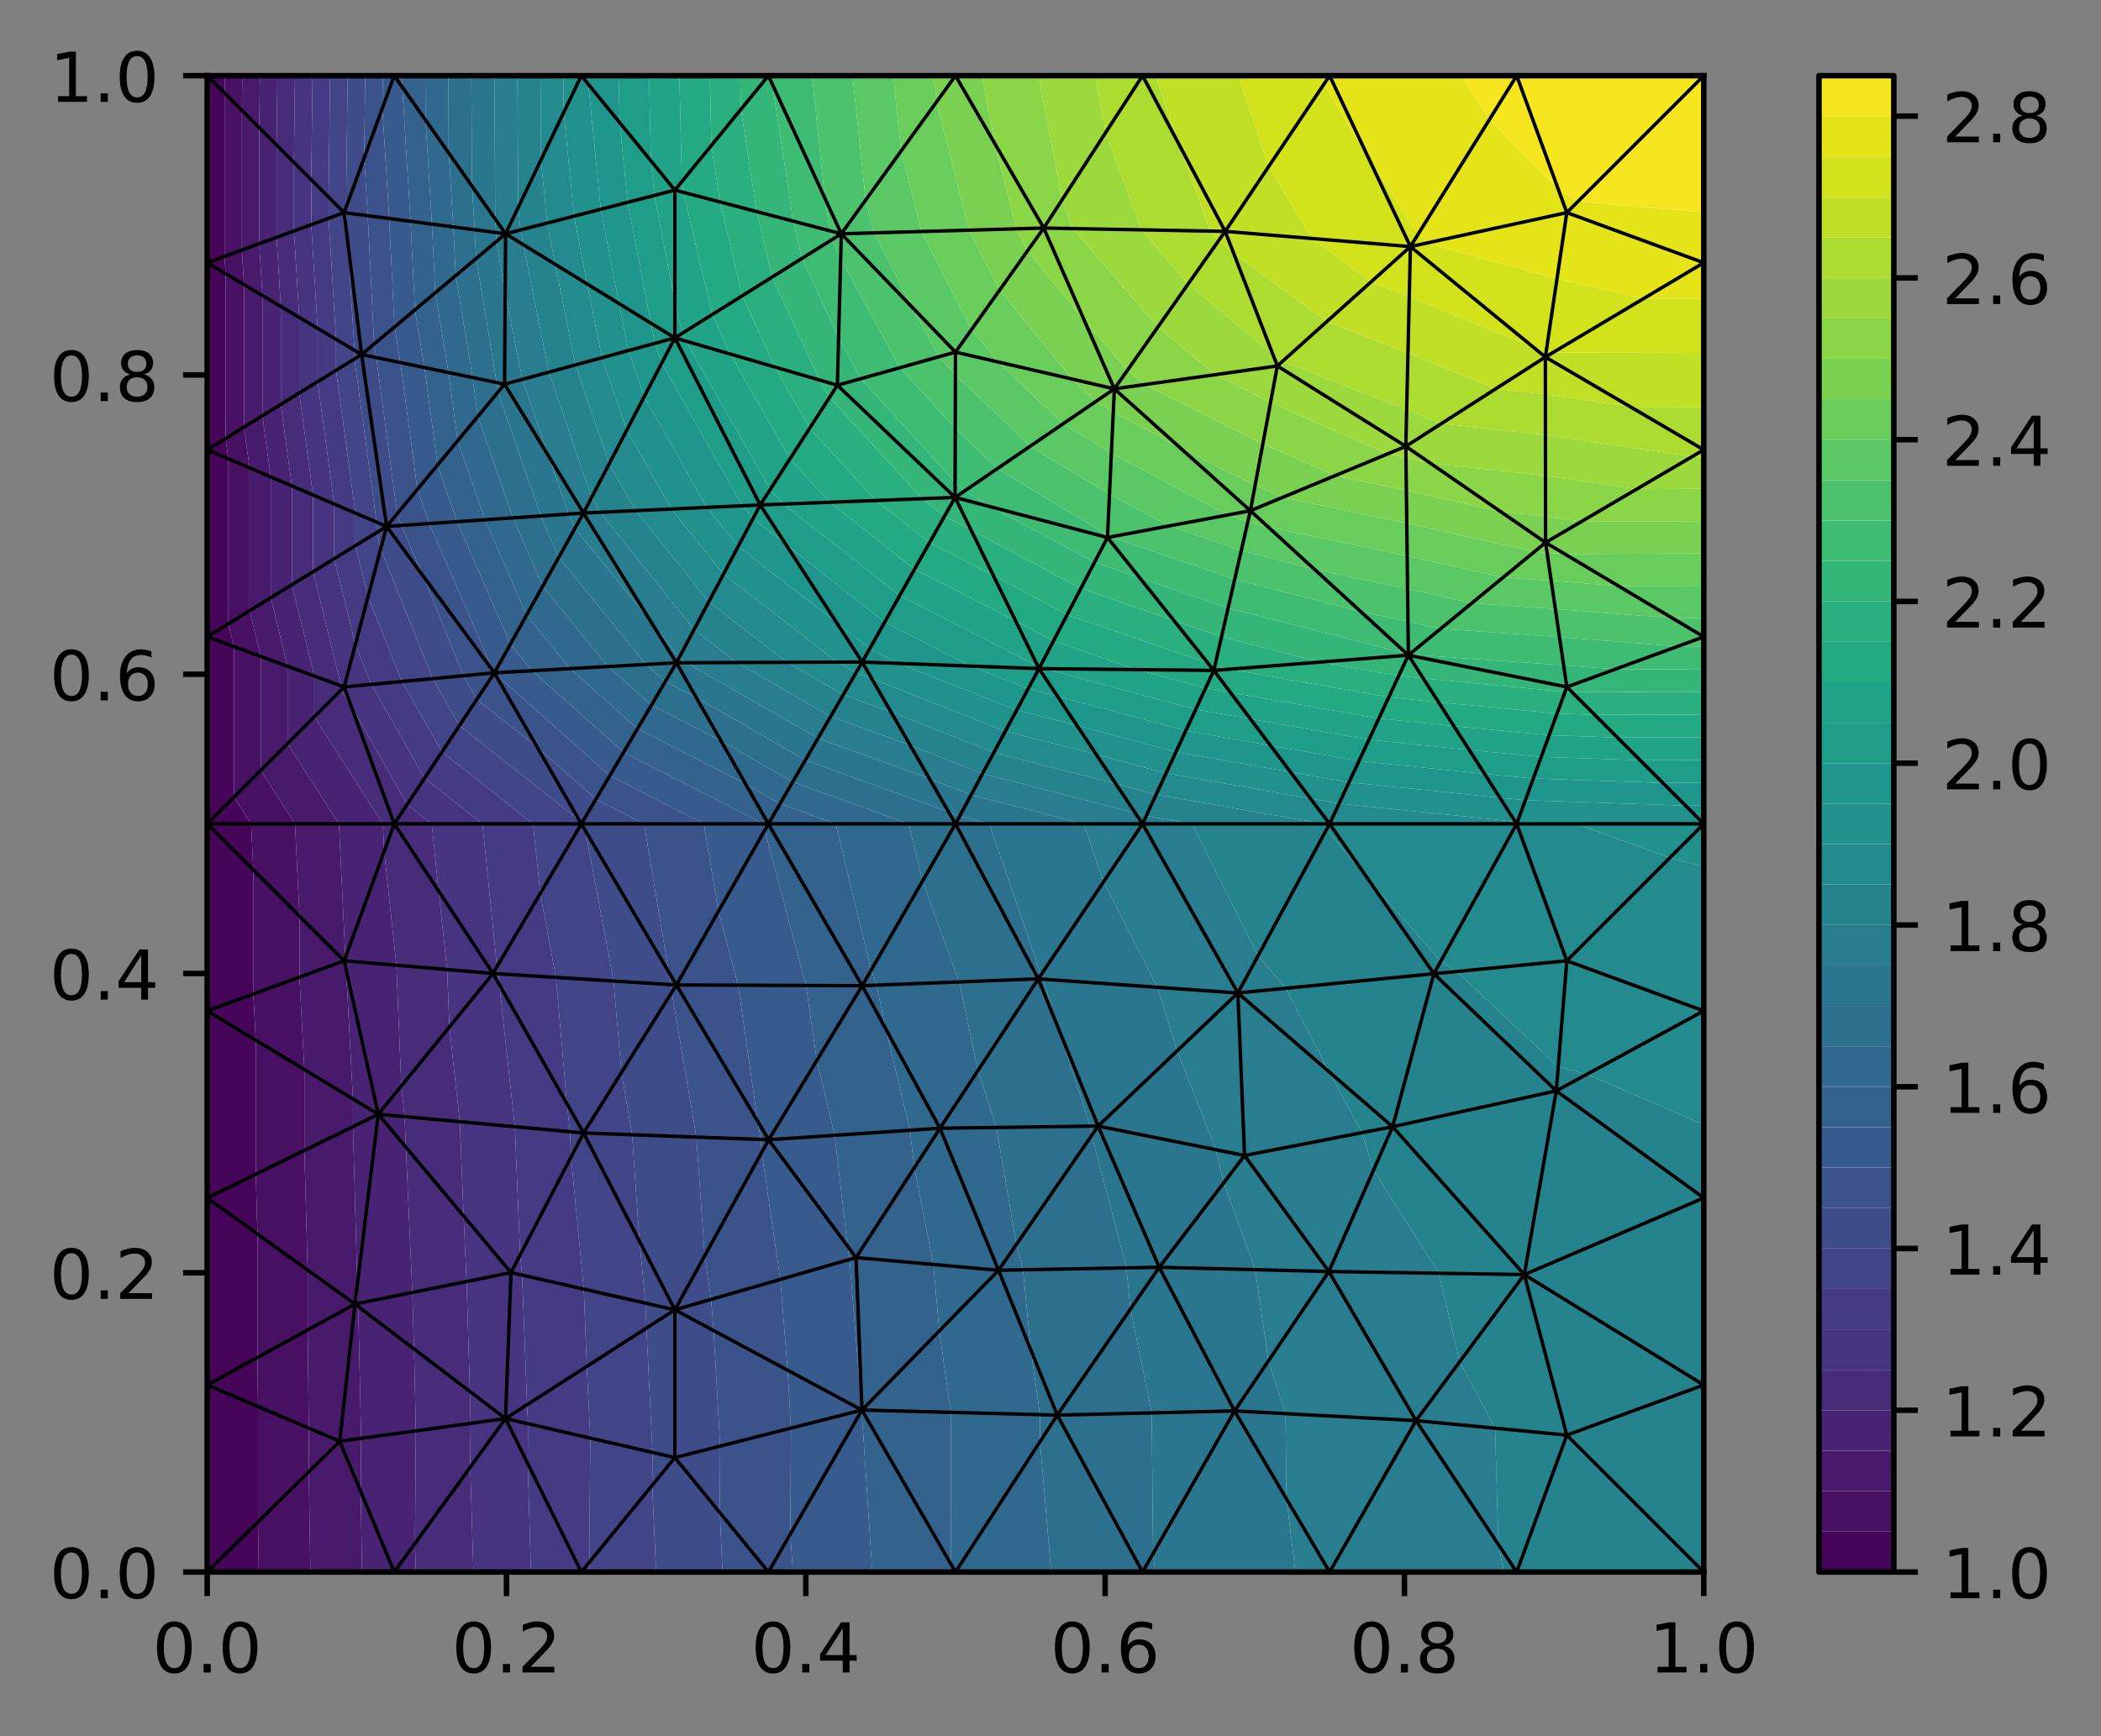<?xml version="1.0" encoding="utf-8" standalone="no"?>
<!DOCTYPE svg PUBLIC "-//W3C//DTD SVG 1.1//EN"
  "http://www.w3.org/Graphics/SVG/1.1/DTD/svg11.dtd">
<!-- Created with matplotlib (https://matplotlib.org/) -->
<svg height="252.317pt" version="1.1" viewBox="0 0 305.258 252.317" width="305.258pt" xmlns="http://www.w3.org/2000/svg" xmlns:xlink="http://www.w3.org/1999/xlink">
 <rect x="0" y="0" width="305.258" height="252.317" fill="#808080" stroke="none"/>
 <defs>
  <style type="text/css">
*{stroke-linecap:butt;stroke-linejoin:round;}
  </style>
 </defs>
 <g id="figure_1">
  <g id="patch_1">
   <path d="M 0 252.317 
L 305.258 252.317 
L 305.258 0 
L 0 0 
z
" style="fill:none;"/>
  </g>
  <g id="axes_1">
   <g id="patch_2">
    <path d="M 30.103 228.439 
L 247.543 228.439 
L 247.543 10.999 
L 30.103 10.999 
z
" style="fill:#ffffff;"/>
   </g>
   <g id="PathCollection_1">
    <path clip-path="url(#p40a5f22621)" d="M 30.103 10.999 
L 30.103 10.999 
L 30.103 27.307 
L 30.103 38.179 
L 30.103 65.359 
L 30.103 92.539 
L 30.103 119.719 
L 30.103 146.899 
L 30.103 174.079 
L 30.103 201.259 
L 30.103 228.439 
L 37.6 228.439 
L 37.484 221.158 
L 37.484 204.392 
L 37.401 197.259 
L 37.401 179.319 
L 37.161 170.626 
L 37.161 151.163 
L 36.806 144.446 
L 36.806 126.422 
L 36.482 119.719 
L 33.992 115.83 
L 33.992 93.963 
L 33.18 90.647 
L 33.18 66.674 
L 32.777 63.71 
L 32.777 39.769 
L 32.623 37.257 
L 32.623 13.52 
L 32.654 10.999 
" style="fill:#450559;"/>
   </g>
   <g id="PathCollection_2">
    <path clip-path="url(#p40a5f22621)" d="M 32.654 10.999 
L 32.623 13.52 
L 32.623 37.257 
L 32.777 39.769 
L 32.777 63.71 
L 33.18 66.674 
L 33.18 90.647 
L 33.992 93.963 
L 33.992 115.83 
L 36.482 119.719 
L 36.806 126.422 
L 36.806 144.446 
L 37.161 151.163 
L 37.161 170.626 
L 37.401 179.319 
L 37.401 197.259 
L 37.484 204.392 
L 37.484 221.158 
L 37.6 228.439 
L 45.098 228.439 
L 44.864 213.877 
L 44.864 207.525 
L 44.698 193.259 
L 44.698 184.559 
L 44.219 167.172 
L 44.219 155.426 
L 43.509 141.992 
L 43.509 133.125 
L 42.86 119.719 
L 37.881 111.941 
L 37.881 95.386 
L 36.256 88.754 
L 36.256 67.988 
L 35.451 62.06 
L 35.451 41.359 
L 35.144 36.334 
L 35.144 16.04 
L 35.204 10.999 
" style="fill:#471063;"/>
   </g>
   <g id="PathCollection_3">
    <path clip-path="url(#p40a5f22621)" d="M 35.204 10.999 
L 35.144 16.04 
L 35.144 36.334 
L 35.451 41.359 
L 35.451 62.06 
L 36.256 67.988 
L 36.256 88.754 
L 37.881 95.386 
L 37.881 111.941 
L 42.86 119.719 
L 43.509 133.125 
L 43.509 141.992 
L 44.219 155.426 
L 44.219 167.172 
L 44.698 184.559 
L 44.698 193.259 
L 44.864 207.525 
L 44.864 213.877 
L 45.098 228.439 
L 52.595 228.439 
L 52.407 216.735 
L 52.467 209.011 
L 52.043 189.853 
L 52.03 189.4 
L 51.911 186.719 
L 51.277 163.718 
L 51.277 159.689 
L 50.283 140.886 
L 50.232 139.636 
L 50.178 139.131 
L 49.239 119.719 
L 41.77 108.052 
L 41.77 96.81 
L 39.332 86.862 
L 39.332 69.303 
L 38.125 60.411 
L 38.125 42.949 
L 37.664 35.412 
L 37.664 18.56 
L 37.755 10.999 
" style="fill:#481a6c;"/>
   </g>
   <g id="PathCollection_4">
    <path clip-path="url(#p40a5f22621)" d="M 37.755 10.999 
L 37.664 18.56 
L 37.664 35.412 
L 38.125 42.949 
L 38.125 60.411 
L 39.332 69.303 
L 39.332 86.862 
L 41.77 96.81 
L 41.77 108.052 
L 49.239 119.719 
L 50.178 139.131 
L 50.232 139.636 
L 50.283 140.886 
L 51.277 159.689 
L 51.277 163.718 
L 51.911 186.719 
L 52.03 189.4 
L 52.043 189.853 
L 52.467 209.011 
L 52.407 216.735 
L 52.595 228.439 
L 57.283 228.439 
L 60.417 228.439 
L 60.292 224.288 
L 60.42 207.922 
L 60.156 196.027 
L 59.906 187.812 
L 58.971 166.699 
L 58.788 162.265 
L 58.302 157.814 
L 57.594 140.262 
L 55.812 123.738 
L 55.618 119.719 
L 45.659 104.164 
L 45.659 98.233 
L 42.409 84.969 
L 42.409 70.617 
L 40.799 58.761 
L 40.799 44.538 
L 40.184 34.489 
L 40.184 21.08 
L 40.306 10.999 
" style="fill:#482374;"/>
   </g>
   <g id="PathCollection_5">
    <path clip-path="url(#p40a5f22621)" d="M 40.306 10.999 
L 40.184 21.08 
L 40.184 34.489 
L 40.799 44.538 
L 40.799 58.761 
L 42.409 70.617 
L 42.409 84.969 
L 45.659 98.233 
L 45.659 104.164 
L 55.618 119.719 
L 55.812 123.738 
L 57.594 140.262 
L 58.302 157.814 
L 58.788 162.265 
L 58.971 166.699 
L 59.906 187.812 
L 60.156 196.027 
L 60.42 207.922 
L 60.292 224.288 
L 60.417 228.439 
L 68.782 228.439 
L 68.322 213.208 
L 68.372 206.833 
L 68.269 202.2 
L 67.783 186.224 
L 67.361 176.71 
L 66.796 162.996 
L 65.292 149.234 
L 64.955 140.889 
L 63.725 129.481 
L 62.724 119.719 
L 59.153 116.898 
L 50.991 102.53 
L 49.548 100.275 
L 49.548 99.656 
L 45.485 83.077 
L 45.485 71.931 
L 43.473 57.111 
L 43.473 46.128 
L 42.705 33.567 
L 42.705 23.601 
L 42.856 10.999 
" style="fill:#472c7a;"/>
   </g>
   <g id="PathCollection_6">
    <path clip-path="url(#p40a5f22621)" d="M 42.856 10.999 
L 42.705 23.601 
L 42.705 33.567 
L 43.473 46.128 
L 43.473 57.111 
L 45.485 71.931 
L 45.485 83.077 
L 49.548 99.656 
L 49.548 100.275 
L 50.991 102.53 
L 59.153 116.898 
L 62.724 119.719 
L 63.725 129.481 
L 64.955 140.889 
L 65.292 149.234 
L 66.796 162.996 
L 67.361 176.71 
L 67.783 186.224 
L 68.269 202.2 
L 68.372 206.833 
L 68.322 213.208 
L 68.782 228.439 
L 77.146 228.439 
L 76.67 212.666 
L 76.718 206.893 
L 76.583 204.124 
L 75.854 185.287 
L 75.572 182.365 
L 74.804 163.727 
L 72.546 143.075 
L 72.41 141.505 
L 72.215 140.463 
L 70.089 119.719 
L 61.683 113.08 
L 53.942 99.452 
L 51.625 93.687 
L 48.561 81.184 
L 48.561 73.246 
L 46.147 55.462 
L 46.147 47.718 
L 45.225 32.644 
L 45.225 26.121 
L 45.407 10.999 
" style="fill:#463480;"/>
   </g>
   <g id="PathCollection_7">
    <path clip-path="url(#p40a5f22621)" d="M 45.407 10.999 
L 45.225 26.121 
L 45.225 32.644 
L 46.147 47.718 
L 46.147 55.462 
L 48.561 73.246 
L 48.561 81.184 
L 51.625 93.687 
L 53.942 99.452 
L 61.683 113.08 
L 70.089 119.719 
L 72.215 140.463 
L 72.41 141.505 
L 72.546 143.075 
L 74.804 163.727 
L 75.572 182.365 
L 75.854 185.287 
L 76.583 204.124 
L 76.718 206.893 
L 76.67 212.666 
L 77.146 228.439 
L 84.463 228.439 
L 85.672 228.439 
L 85.61 227.036 
L 85.759 208.977 
L 85.25 198.557 
L 84.816 187.325 
L 82.963 168.141 
L 82.811 164.459 
L 82.365 160.379 
L 80.774 142.031 
L 78.49 129.836 
L 77.453 119.719 
L 64.213 109.263 
L 58.402 99.032 
L 53.464 86.743 
L 51.638 79.291 
L 51.638 74.56 
L 48.822 53.812 
L 48.822 49.308 
L 47.745 31.722 
L 47.745 28.641 
L 47.957 10.999 
" style="fill:#443b84;"/>
   </g>
   <g id="PathCollection_8">
    <path clip-path="url(#p40a5f22621)" d="M 47.957 10.999 
L 47.745 28.641 
L 47.745 31.722 
L 48.822 49.308 
L 48.822 53.812 
L 51.638 74.56 
L 51.638 79.291 
L 53.464 86.743 
L 58.402 99.032 
L 64.213 109.263 
L 77.453 119.719 
L 78.49 129.836 
L 80.774 142.031 
L 82.365 160.379 
L 82.811 164.459 
L 82.963 168.141 
L 84.816 187.325 
L 85.25 198.557 
L 85.759 208.977 
L 85.61 227.036 
L 85.672 228.439 
L 95.319 228.439 
L 94.76 215.84 
L 94.799 211.061 
L 93.918 192.991 
L 93.778 189.363 
L 92.91 180.375 
L 91.831 164.896 
L 90.292 155.856 
L 89.139 142.556 
L 85.045 120.706 
L 84.881 119.719 
L 84.56 119.555 
L 84.168 119.207 
L 66.743 105.445 
L 62.863 98.613 
L 55.302 79.8 
L 54.714 77.399 
L 54.714 75.875 
L 51.496 52.163 
L 51.496 50.897 
L 50.539 35.272 
L 50.327 30.939 
L 50.278 30.138 
L 50.508 10.999 
" style="fill:#414487;"/>
   </g>
   <g id="PathCollection_9">
    <path clip-path="url(#p40a5f22621)" d="M 50.508 10.999 
L 50.278 30.138 
L 50.327 30.939 
L 50.539 35.272 
L 51.496 50.897 
L 51.496 52.163 
L 54.714 75.875 
L 54.714 77.399 
L 55.302 79.8 
L 62.863 98.613 
L 66.743 105.445 
L 84.168 119.207 
L 84.56 119.555 
L 84.881 119.719 
L 85.045 120.706 
L 89.139 142.556 
L 90.292 155.856 
L 91.831 164.896 
L 92.91 180.375 
L 93.778 189.363 
L 93.918 192.991 
L 94.799 211.061 
L 94.76 215.84 
L 95.319 228.439 
L 104.965 228.439 
L 104.582 219.8 
L 104.635 210.137 
L 103.679 193.35 
L 103.313 188.818 
L 102.383 182.486 
L 101.18 165.237 
L 97.601 144.205 
L 97.503 143.081 
L 97.158 141.235 
L 93.571 119.719 
L 86.577 116.136 
L 78.03 108.543 
L 69.273 101.627 
L 67.323 98.194 
L 61.527 83.771 
L 58.303 76.355 
L 57.712 74.646 
L 54.672 51.961 
L 54.347 50.003 
L 53.434 31.347 
L 52.915 22.933 
L 53.059 10.999 
" style="fill:#3e4c8a;"/>
   </g>
   <g id="PathCollection_10">
    <path clip-path="url(#p40a5f22621)" d="M 53.059 10.999 
L 52.915 22.933 
L 53.434 31.347 
L 54.347 50.003 
L 54.672 51.961 
L 57.712 74.646 
L 58.303 76.355 
L 61.527 83.771 
L 67.323 98.194 
L 69.273 101.627 
L 78.03 108.543 
L 86.577 116.136 
L 93.571 119.719 
L 97.158 141.235 
L 97.503 143.081 
L 97.601 144.205 
L 101.18 165.237 
L 102.383 182.486 
L 103.313 188.818 
L 103.679 193.35 
L 104.635 210.137 
L 104.582 219.8 
L 104.965 228.439 
L 111.643 228.439 
L 115.193 228.439 
L 114.833 222.914 
L 114.916 207.523 
L 114.438 199.115 
L 113.37 185.917 
L 110.662 167.477 
L 110.53 165.578 
L 110.078 162.922 
L 107.237 143.165 
L 104.381 132.436 
L 102.262 119.719 
L 88.594 112.718 
L 71.891 97.878 
L 71.803 97.809 
L 71.784 97.775 
L 71.726 97.63 
L 62.355 76.079 
L 60.639 71.115 
L 58.169 52.686 
L 57.312 47.516 
L 56.54 31.754 
L 55.552 15.728 
L 55.609 10.999 
" style="fill:#3a538b;"/>
   </g>
   <g id="PathCollection_11">
    <path clip-path="url(#p40a5f22621)" d="M 55.609 10.999 
L 55.552 15.728 
L 56.54 31.754 
L 57.312 47.516 
L 58.169 52.686 
L 60.639 71.115 
L 62.355 76.079 
L 71.726 97.63 
L 71.784 97.775 
L 71.803 97.809 
L 71.891 97.878 
L 88.594 112.718 
L 102.262 119.719 
L 104.381 132.436 
L 107.237 143.165 
L 110.078 162.922 
L 110.53 165.578 
L 110.662 167.477 
L 113.37 185.917 
L 114.438 199.115 
L 114.916 207.523 
L 114.833 222.914 
L 115.193 228.439 
L 126.726 228.439 
L 125.198 204.962 
L 125.198 204.91 
L 125.196 204.881 
L 123.428 183.016 
L 123.144 181.08 
L 121.271 164.976 
L 118.676 154.102 
L 117.109 143.204 
L 111.108 120.656 
L 110.952 119.719 
L 90.611 109.299 
L 77.295 97.468 
L 74.149 93.609 
L 66.407 75.803 
L 63.567 67.583 
L 61.667 53.412 
L 60.277 45.029 
L 59.647 32.161 
L 58.444 12.648 
L 58.434 10.999 
L 57.283 10.999 
" style="fill:#375b8d;"/>
   </g>
   <g id="PathCollection_12">
    <path clip-path="url(#p40a5f22621)" d="M 58.434 10.999 
L 58.444 12.648 
L 59.647 32.161 
L 60.277 45.029 
L 61.667 53.412 
L 63.567 67.583 
L 66.407 75.803 
L 74.149 93.609 
L 77.295 97.468 
L 90.611 109.299 
L 110.952 119.719 
L 111.108 120.656 
L 117.109 143.204 
L 118.676 154.102 
L 121.271 164.976 
L 123.144 181.08 
L 123.428 183.016 
L 125.196 204.881 
L 125.198 204.91 
L 125.198 204.962 
L 126.726 228.439 
L 138.259 228.439 
L 138.187 227.337 
L 138.142 205.234 
L 136.471 193.401 
L 135.61 183.743 
L 132.843 169.695 
L 132.209 164.242 
L 128.694 149.511 
L 127.351 143.155 
L 126.565 140.99 
L 121.411 119.719 
L 113.334 116.8 
L 108.336 113.927 
L 92.628 105.88 
L 82.816 97.163 
L 76.494 89.405 
L 70.46 75.528 
L 66.494 64.051 
L 65.165 54.138 
L 63.241 42.543 
L 62.753 32.569 
L 61.821 17.444 
L 61.782 10.999 
" style="fill:#33628d;"/>
   </g>
   <g id="PathCollection_13">
    <path clip-path="url(#p40a5f22621)" d="M 152.722 228.439 
L 151.104 209.498 
L 151.096 205.569 
L 149.765 196.143 
L 148.632 184.521 
L 147.67 180.841 
L 144.765 163.837 
L 142.081 155.575 
L 139.359 142.688 
L 134.036 128.026 
L 132.023 119.719 
L 115.172 113.629 
L 104.742 107.634 
L 94.645 102.462 
L 88.338 96.858 
L 78.838 85.201 
L 74.512 75.252 
L 69.421 60.519 
L 68.663 54.864 
L 66.206 40.056 
L 65.86 32.976 
L 65.198 22.24 
L 65.13 10.999 
L 61.782 10.999 
L 61.821 17.444 
L 62.753 32.569 
L 63.241 42.543 
L 65.165 54.138 
L 66.494 64.051 
L 70.46 75.528 
L 76.494 89.405 
L 82.816 97.163 
L 92.628 105.88 
L 108.336 113.927 
L 113.334 116.8 
L 121.411 119.719 
L 126.565 140.99 
L 127.351 143.155 
L 128.694 149.511 
L 132.209 164.242 
L 132.843 169.695 
L 135.61 183.743 
L 136.471 193.401 
L 138.142 205.234 
L 138.187 227.337 
L 138.259 228.439 
L 138.823 228.439 
" style="fill:#30698e;"/>
   </g>
   <g id="PathCollection_14">
    <path clip-path="url(#p40a5f22621)" d="M 167.862 228.439 
L 167.531 225.764 
L 167.33 205.312 
L 164.239 190.228 
L 163.656 184.242 
L 158.622 164.979 
L 158.394 163.649 
L 153.766 149.403 
L 151.564 142.291 
L 151.243 141.663 
L 143.746 119.719 
L 139.42 118.61 
L 137.82 117.979 
L 117.009 110.459 
L 101.149 101.342 
L 96.662 99.043 
L 93.859 96.553 
L 81.182 80.997 
L 78.565 74.976 
L 72.348 56.988 
L 72.161 55.589 
L 69.171 37.569 
L 68.966 33.384 
L 68.575 27.037 
L 68.478 10.999 
L 65.13 10.999 
L 65.198 22.24 
L 65.86 32.976 
L 66.206 40.056 
L 68.663 54.864 
L 69.421 60.519 
L 74.512 75.252 
L 78.838 85.201 
L 88.338 96.858 
L 94.645 102.462 
L 104.742 107.634 
L 115.172 113.629 
L 132.023 119.719 
L 134.036 128.026 
L 139.359 142.688 
L 142.081 155.575 
L 144.765 163.837 
L 147.67 180.841 
L 148.632 184.521 
L 149.765 196.143 
L 151.096 205.569 
L 151.104 209.498 
L 152.722 228.439 
L 166.003 228.439 
" style="fill:#2d708e;"/>
   </g>
   <g id="PathCollection_15">
    <path clip-path="url(#p40a5f22621)" d="M 188.222 228.439 
L 186.908 217.803 
L 186.779 205.424 
L 184.287 197.762 
L 182.378 184.501 
L 177.783 171.896 
L 176.673 167.074 
L 171.022 152.707 
L 168.16 143.466 
L 160.331 128.151 
L 157.451 119.719 
L 141.081 115.523 
L 135.029 113.136 
L 118.847 107.288 
L 99.737 96.303 
L 98.703 95.503 
L 94.587 90.365 
L 83.527 76.792 
L 82.617 74.701 
L 79.704 66.272 
L 75.896 55.125 
L 73.399 42.697 
L 72.136 35.082 
L 72.073 33.791 
L 71.952 31.833 
L 71.826 10.999 
L 68.478 10.999 
L 68.575 27.037 
L 68.966 33.384 
L 69.171 37.569 
L 72.161 55.589 
L 72.348 56.988 
L 78.565 74.976 
L 81.182 80.997 
L 93.859 96.553 
L 96.662 99.043 
L 101.149 101.342 
L 117.009 110.459 
L 137.82 117.979 
L 139.42 118.61 
L 143.746 119.719 
L 151.243 141.663 
L 151.564 142.291 
L 153.766 149.403 
L 158.394 163.649 
L 158.622 164.979 
L 163.656 184.242 
L 164.239 190.228 
L 167.33 205.312 
L 167.531 225.764 
L 167.862 228.439 
" style="fill:#2a768e;"/>
   </g>
   <g id="PathCollection_16">
    <path clip-path="url(#p40a5f22621)" d="M 218.497 228.439 
L 217.706 224.442 
L 217.218 207.539 
L 212.084 197.873 
L 209.037 185.022 
L 199.565 170.032 
L 197.873 164.597 
L 193.157 155.792 
L 186.79 143.612 
L 182.787 138.885 
L 173.186 119.719 
L 166.543 118.556 
L 164.941 118.126 
L 142.741 112.436 
L 132.238 108.292 
L 120.684 104.117 
L 107.041 96.274 
L 100.84 91.48 
L 87.192 74.443 
L 85.964 72.275 
L 79.747 54.078 
L 76.025 35.552 
L 75.614 33.417 
L 75.29 30.15 
L 75.174 10.999 
L 71.826 10.999 
L 71.952 31.833 
L 72.073 33.791 
L 72.136 35.082 
L 73.399 42.697 
L 75.896 55.125 
L 79.704 66.272 
L 82.617 74.701 
L 83.527 76.792 
L 94.587 90.365 
L 98.703 95.503 
L 99.737 96.303 
L 118.847 107.288 
L 135.029 113.136 
L 141.081 115.523 
L 157.451 119.719 
L 160.331 128.151 
L 168.16 143.466 
L 171.022 152.707 
L 176.673 167.074 
L 177.783 171.896 
L 182.378 184.501 
L 184.287 197.762 
L 186.779 205.424 
L 186.908 217.803 
L 188.222 228.439 
L 193.183 228.439 
" style="fill:#287d8e;"/>
   </g>
   <g id="PathCollection_17">
    <path clip-path="url(#p40a5f22621)" d="M 247.543 163.435 
L 230.575 156.1 
L 226.397 155.04 
L 211.646 141.173 
L 209.335 139.677 
L 198.646 127.573 
L 192.719 120.574 
L 192.291 119.719 
L 167.98 115.462 
L 162.116 113.89 
L 144.402 109.349 
L 129.446 103.448 
L 122.521 100.946 
L 114.344 96.245 
L 102.977 87.456 
L 92.363 74.207 
L 88.507 67.4 
L 83.598 53.032 
L 80.66 38.403 
L 79.505 32.413 
L 78.596 23.247 
L 78.522 10.999 
L 75.174 10.999 
L 75.29 30.15 
L 75.614 33.417 
L 76.025 35.552 
L 79.747 54.078 
L 85.964 72.275 
L 87.192 74.443 
L 100.84 91.48 
L 107.041 96.274 
L 120.684 104.117 
L 132.238 108.292 
L 142.741 112.436 
L 164.941 118.126 
L 166.543 118.556 
L 173.186 119.719 
L 182.787 138.885 
L 186.79 143.612 
L 193.157 155.792 
L 197.873 164.597 
L 199.565 170.032 
L 209.037 185.022 
L 212.084 197.873 
L 217.218 207.539 
L 217.706 224.442 
L 218.497 228.439 
L 220.363 228.439 
L 247.543 228.439 
L 247.543 201.259 
L 247.543 174.079 
" style="fill:#25838e;"/>
   </g>
   <g id="PathCollection_18">
    <path clip-path="url(#p40a5f22621)" d="M 247.543 125.99 
L 242.627 124.635 
L 228.989 119.719 
L 220.469 119.431 
L 220.159 119.401 
L 194.56 116.771 
L 190.41 116.044 
L 169.417 112.368 
L 159.291 109.653 
L 146.063 106.262 
L 126.655 98.605 
L 124.359 97.775 
L 121.648 96.216 
L 105.114 83.433 
L 97.533 73.97 
L 91.051 62.525 
L 87.45 51.985 
L 85.294 41.254 
L 83.396 31.409 
L 81.903 16.345 
L 81.87 10.999 
L 78.522 10.999 
L 78.596 23.247 
L 79.505 32.413 
L 80.66 38.403 
L 83.598 53.032 
L 88.507 67.4 
L 92.363 74.207 
L 102.977 87.456 
L 114.344 96.245 
L 122.521 100.946 
L 129.446 103.448 
L 144.402 109.349 
L 162.116 113.89 
L 167.98 115.462 
L 192.291 119.719 
L 192.719 120.574 
L 198.646 127.573 
L 209.335 139.677 
L 211.646 141.173 
L 226.397 155.04 
L 230.575 156.1 
L 247.543 163.435 
L 247.543 146.899 
" style="fill:#238a8d;"/>
   </g>
   <g id="PathCollection_19">
    <path clip-path="url(#p40a5f22621)" d="M 247.543 117.064 
L 244.895 117.071 
L 221.621 116.283 
L 217.931 115.931 
L 196.004 113.678 
L 187.501 112.189 
L 170.854 109.274 
L 156.466 105.416 
L 147.724 103.175 
L 130.549 96.399 
L 126.364 94.263 
L 121.542 90.459 
L 107.25 79.41 
L 102.703 73.733 
L 93.594 57.65 
L 91.301 50.938 
L 89.928 44.105 
L 87.287 30.405 
L 85.488 12.253 
L 85.46 10.999 
L 84.463 10.999 
L 81.87 10.999 
L 81.903 16.345 
L 83.396 31.409 
L 85.294 41.254 
L 87.45 51.985 
L 91.051 62.525 
L 97.533 73.97 
L 105.114 83.433 
L 121.648 96.216 
L 124.359 97.775 
L 126.655 98.605 
L 146.063 106.262 
L 159.291 109.653 
L 169.417 112.368 
L 190.41 116.044 
L 194.56 116.771 
L 220.159 119.401 
L 220.469 119.431 
L 228.989 119.719 
L 242.627 124.635 
L 247.543 125.99 
L 247.543 119.719 
" style="fill:#21918c;"/>
   </g>
   <g id="PathCollection_20">
    <path clip-path="url(#p40a5f22621)" d="M 247.543 113.758 
L 241.596 113.772 
L 222.773 113.134 
L 215.704 112.461 
L 197.448 110.585 
L 184.592 108.334 
L 172.291 106.18 
L 153.642 101.179 
L 149.385 100.088 
L 141.022 96.789 
L 128.535 90.414 
L 114.144 79.064 
L 109.387 75.386 
L 107.874 73.497 
L 96.138 52.775 
L 95.152 49.892 
L 94.563 46.956 
L 91.178 29.402 
L 90.029 17.81 
L 89.876 10.999 
L 85.46 10.999 
L 85.488 12.253 
L 87.287 30.405 
L 89.928 44.105 
L 91.301 50.938 
L 93.594 57.65 
L 102.703 73.733 
L 107.25 79.41 
L 121.542 90.459 
L 126.364 94.263 
L 130.549 96.399 
L 147.724 103.175 
L 156.466 105.416 
L 170.854 109.274 
L 187.501 112.189 
L 196.004 113.678 
L 217.931 115.931 
L 221.621 116.283 
L 244.895 117.071 
L 247.543 117.064 
" style="fill:#1f968b;"/>
   </g>
   <g id="PathCollection_21">
    <path clip-path="url(#p40a5f22621)" d="M 247.543 110.451 
L 238.297 110.473 
L 223.926 109.986 
L 213.476 108.991 
L 198.892 107.493 
L 181.683 104.479 
L 173.728 103.086 
L 151.65 97.166 
L 151.063 96.964 
L 150.795 96.821 
L 130.706 86.566 
L 113.821 73.249 
L 111.892 71.147 
L 99.649 49.568 
L 99.127 48.432 
L 98.053 43.874 
L 95.069 28.398 
L 94.571 23.367 
L 94.293 10.999 
L 89.876 10.999 
L 90.029 17.81 
L 91.178 29.402 
L 94.563 46.956 
L 95.152 49.892 
L 96.138 52.775 
L 107.874 73.497 
L 109.387 75.386 
L 114.144 79.064 
L 128.535 90.414 
L 141.022 96.789 
L 149.385 100.088 
L 153.642 101.179 
L 172.291 106.18 
L 184.592 108.334 
L 197.448 110.585 
L 215.704 112.461 
L 222.773 113.134 
L 241.596 113.772 
L 247.543 113.758 
" style="fill:#1e9d89;"/>
   </g>
   <g id="PathCollection_22">
    <path clip-path="url(#p40a5f22621)" d="M 247.543 107.145 
L 234.998 107.174 
L 225.078 106.838 
L 211.248 105.521 
L 200.336 104.4 
L 178.774 100.624 
L 175.165 99.992 
L 165.149 97.306 
L 153.053 93.151 
L 147.553 90.21 
L 132.877 82.718 
L 120.542 72.989 
L 114.763 66.692 
L 106.116 51.452 
L 103.475 45.711 
L 99.293 27.953 
L 99.055 26.401 
L 98.71 10.999 
L 94.293 10.999 
L 94.571 23.367 
L 95.069 28.398 
L 98.053 43.874 
L 99.127 48.432 
L 99.649 49.568 
L 111.892 71.147 
L 113.821 73.249 
L 130.706 86.566 
L 150.795 96.821 
L 151.063 96.964 
L 151.65 97.166 
L 173.728 103.086 
L 181.683 104.479 
L 198.892 107.493 
L 213.476 108.991 
L 223.926 109.986 
L 238.297 110.473 
L 247.543 110.451 
" style="fill:#20a386;"/>
   </g>
   <g id="PathCollection_23">
    <path clip-path="url(#p40a5f22621)" d="M 247.543 103.838 
L 231.699 103.875 
L 226.23 103.69 
L 209.021 102.051 
L 201.78 101.307 
L 178.597 97.247 
L 176.521 96.714 
L 175.517 96.371 
L 155.043 89.338 
L 144.312 83.598 
L 135.048 78.869 
L 127.263 72.729 
L 117.634 62.237 
L 112.584 53.336 
L 107.824 42.989 
L 104.612 29.349 
L 103.354 21.142 
L 103.126 10.999 
L 98.71 10.999 
L 99.055 26.401 
L 99.293 27.953 
L 103.475 45.711 
L 106.116 51.452 
L 114.763 66.692 
L 120.542 72.989 
L 132.877 82.718 
L 147.553 90.21 
L 153.053 93.151 
L 165.149 97.306 
L 175.165 99.992 
L 178.774 100.624 
L 200.336 104.4 
L 211.248 105.521 
L 225.078 106.838 
L 234.998 107.174 
L 247.543 107.145 
" style="fill:#24aa83;"/>
   </g>
   <g id="PathCollection_24">
    <path clip-path="url(#p40a5f22621)" d="M 247.543 100.532 
L 228.4 100.576 
L 227.383 100.542 
L 206.793 98.581 
L 203.224 98.214 
L 191.796 96.213 
L 177.477 92.537 
L 170.559 90.171 
L 157.034 85.525 
L 141.07 76.986 
L 137.219 75.021 
L 133.983 72.469 
L 120.505 57.782 
L 119.051 55.219 
L 112.173 40.268 
L 109.93 30.744 
L 107.653 15.882 
L 107.543 10.999 
L 103.126 10.999 
L 103.354 21.142 
L 104.612 29.349 
L 107.824 42.989 
L 112.584 53.336 
L 117.634 62.237 
L 127.263 72.729 
L 135.048 78.869 
L 144.312 83.598 
L 155.043 89.338 
L 175.517 96.371 
L 176.521 96.714 
L 178.597 97.247 
L 201.78 101.307 
L 209.021 102.051 
L 226.23 103.69 
L 231.699 103.875 
L 247.543 103.838 
" style="fill:#2ab07f;"/>
   </g>
   <g id="PathCollection_25">
    <path clip-path="url(#p40a5f22621)" d="M 247.543 97.225 
L 234.659 97.255 
L 227.182 96.667 
L 204.754 95.104 
L 204.626 95.075 
L 204.44 95.037 
L 178.434 88.36 
L 165.6 83.971 
L 159.024 81.712 
L 143.94 73.644 
L 140.139 71.346 
L 138.77 70.036 
L 125.051 55.031 
L 121.843 49.115 
L 116.522 37.547 
L 115.249 32.14 
L 112.191 12.189 
L 112.066 10.999 
L 111.643 10.999 
L 107.543 10.999 
L 107.653 15.882 
L 109.93 30.744 
L 112.173 40.268 
L 119.051 55.219 
L 120.505 57.782 
L 133.983 72.469 
L 137.219 75.021 
L 141.07 76.986 
L 157.034 85.525 
L 170.559 90.171 
L 177.477 92.537 
L 191.796 96.213 
L 203.224 98.214 
L 206.793 98.581 
L 227.383 100.542 
L 228.4 100.576 
L 247.543 100.532 
" style="fill:#34b679;"/>
   </g>
   <g id="PathCollection_26">
    <path clip-path="url(#p40a5f22621)" d="M 247.543 93.918 
L 243.751 93.927 
L 226.58 92.578 
L 209.298 91.373 
L 204.567 90.315 
L 197.716 88.887 
L 179.39 84.182 
L 161.365 78.018 
L 160.923 77.784 
L 144.905 68.097 
L 138.792 62.25 
L 130.733 53.437 
L 122.141 37.587 
L 120.871 34.826 
L 120.567 33.535 
L 119.837 28.773 
L 117.969 10.999 
L 112.066 10.999 
L 112.191 12.189 
L 115.249 32.14 
L 116.522 37.547 
L 121.843 49.115 
L 125.051 55.031 
L 138.77 70.036 
L 140.139 71.346 
L 143.94 73.644 
L 159.024 81.712 
L 165.6 83.971 
L 178.434 88.36 
L 204.44 95.037 
L 204.626 95.075 
L 204.754 95.104 
L 227.182 96.667 
L 234.659 97.255 
L 247.543 97.225 
" style="fill:#3fbc73;"/>
   </g>
   <g id="PathCollection_27">
    <path clip-path="url(#p40a5f22621)" d="M 247.543 89.804 
L 242.989 89.825 
L 225.979 88.488 
L 213.841 87.642 
L 204.509 85.555 
L 190.992 82.738 
L 180.347 80.005 
L 169.876 76.425 
L 161.199 71.82 
L 149.67 64.848 
L 138.814 54.464 
L 136.416 51.842 
L 132.493 44.606 
L 126.968 33.839 
L 125.772 29.074 
L 123.872 10.999 
L 117.969 10.999 
L 119.837 28.773 
L 120.567 33.535 
L 120.871 34.826 
L 122.141 37.587 
L 130.733 53.437 
L 138.792 62.25 
L 144.905 68.097 
L 160.923 77.784 
L 161.365 78.018 
L 179.39 84.182 
L 197.716 88.887 
L 204.567 90.315 
L 209.298 91.373 
L 226.58 92.578 
L 243.751 93.927 
L 247.543 93.918 
L 247.543 92.539 
" style="fill:#4cc26c;"/>
   </g>
   <g id="PathCollection_28">
    <path clip-path="url(#p40a5f22621)" d="M 247.543 85.112 
L 235.176 85.169 
L 225.377 84.398 
L 218.385 83.911 
L 204.451 80.795 
L 184.268 76.589 
L 181.303 75.828 
L 178.388 74.831 
L 161.475 65.857 
L 154.435 61.599 
L 145.028 52.601 
L 141.166 47.874 
L 133.863 33.643 
L 130.925 21.938 
L 129.775 10.999 
L 123.872 10.999 
L 125.772 29.074 
L 126.968 33.839 
L 132.493 44.606 
L 136.416 51.842 
L 138.814 54.464 
L 149.67 64.848 
L 161.199 71.82 
L 169.876 76.425 
L 180.347 80.005 
L 190.992 82.738 
L 204.509 85.555 
L 213.841 87.642 
L 225.979 88.488 
L 242.989 89.825 
L 247.543 89.804 
" style="fill:#5ac864;"/>
   </g>
   <g id="PathCollection_29">
    <path clip-path="url(#p40a5f22621)" d="M 247.543 80.419 
L 227.363 80.512 
L 224.776 80.309 
L 222.929 80.18 
L 204.392 76.035 
L 186.355 72.276 
L 182.36 70.522 
L 171.408 65.017 
L 161.751 59.893 
L 159.2 58.351 
L 155.791 55.09 
L 145.23 42.162 
L 140.758 33.448 
L 136.078 14.802 
L 135.678 10.999 
L 129.775 10.999 
L 130.925 21.938 
L 133.863 33.643 
L 141.166 47.874 
L 145.028 52.601 
L 154.435 61.599 
L 161.475 65.857 
L 178.388 74.831 
L 181.303 75.828 
L 184.268 76.589 
L 204.451 80.795 
L 218.385 83.911 
L 225.377 84.398 
L 235.176 85.169 
L 247.543 85.112 
" style="fill:#69cd5b;"/>
   </g>
   <g id="PathCollection_30">
    <path clip-path="url(#p40a5f22621)" d="M 247.543 75.726 
L 229.729 75.809 
L 224.555 75.047 
L 218.014 74.334 
L 204.334 71.275 
L 193.979 69.117 
L 183.48 64.507 
L 166.324 55.884 
L 163.813 53.797 
L 157.529 46.53 
L 149.294 36.45 
L 147.653 33.253 
L 144.547 20.881 
L 142.661 10.999 
L 138.823 10.999 
L 135.678 10.999 
L 136.078 14.802 
L 140.758 33.448 
L 145.23 42.162 
L 155.791 55.09 
L 159.2 58.351 
L 161.751 59.893 
L 171.408 65.017 
L 182.36 70.522 
L 186.355 72.276 
L 204.392 76.035 
L 222.929 80.18 
L 224.776 80.309 
L 227.363 80.512 
L 247.543 80.419 
" style="fill:#7ad151;"/>
   </g>
   <g id="PathCollection_31">
    <path clip-path="url(#p40a5f22621)" d="M 247.543 71.034 
L 237.793 71.079 
L 224.548 69.13 
L 207.806 67.304 
L 204.276 66.515 
L 201.604 65.958 
L 184.6 58.491 
L 176.552 54.446 
L 168.225 47.525 
L 155.851 33.216 
L 154.317 29.024 
L 150.877 10.999 
L 142.661 10.999 
L 144.547 20.881 
L 147.653 33.253 
L 149.294 36.45 
L 157.529 46.53 
L 163.813 53.797 
L 166.324 55.884 
L 183.48 64.507 
L 193.979 69.117 
L 204.334 71.275 
L 218.014 74.334 
L 224.555 75.047 
L 229.729 75.809 
L 247.543 75.726 
" style="fill:#8bd646;"/>
   </g>
   <g id="PathCollection_32">
    <path clip-path="url(#p40a5f22621)" d="M 247.543 66.341 
L 245.856 66.349 
L 224.541 63.212 
L 209.407 61.562 
L 204.378 59.518 
L 186.338 52.505 
L 184.927 51.468 
L 172.638 41.254 
L 165.845 33.399 
L 160.664 19.234 
L 159.093 10.999 
L 150.877 10.999 
L 154.317 29.024 
L 155.851 33.216 
L 168.225 47.525 
L 176.552 54.446 
L 184.6 58.491 
L 201.604 65.958 
L 204.276 66.515 
L 207.806 67.304 
L 224.548 69.13 
L 237.793 71.079 
L 247.543 71.034 
" style="fill:#9bd93c;"/>
   </g>
   <g id="PathCollection_33">
    <path clip-path="url(#p40a5f22621)" d="M 247.543 59.146 
L 236.87 59.11 
L 224.534 57.295 
L 217.306 56.507 
L 204.565 51.328 
L 192.763 46.74 
L 179.241 36.803 
L 177.05 34.983 
L 175.84 33.583 
L 171.078 20.563 
L 167.912 10.999 
L 166.003 10.999 
L 159.093 10.999 
L 160.664 19.234 
L 165.845 33.399 
L 172.638 41.254 
L 184.927 51.468 
L 186.338 52.505 
L 204.378 59.518 
L 209.407 61.562 
L 224.541 63.212 
L 245.856 66.349 
L 247.543 66.341 
L 247.543 65.359 
" style="fill:#addc30;"/>
   </g>
   <g id="PathCollection_34">
    <path clip-path="url(#p40a5f22621)" d="M 247.543 51.288 
L 225.652 51.215 
L 224.661 50.989 
L 222.809 50.478 
L 204.753 43.138 
L 199.189 40.975 
L 190.59 34.656 
L 184.309 24.228 
L 179.931 10.999 
L 167.912 10.999 
L 171.078 20.563 
L 175.84 33.583 
L 177.05 34.983 
L 179.241 36.803 
L 192.763 46.74 
L 204.565 51.328 
L 217.306 56.507 
L 224.534 57.295 
L 236.87 59.11 
L 247.543 59.146 
" style="fill:#c0df25;"/>
   </g>
   <g id="PathCollection_35">
    <path clip-path="url(#p40a5f22621)" d="M 247.543 43.431 
L 238.774 43.401 
L 226.214 40.534 
L 207.305 35.315 
L 206.04 34.032 
L 198.901 23.098 
L 192.357 12.231 
L 191.949 10.999 
L 179.931 10.999 
L 184.309 24.228 
L 190.59 34.656 
L 199.189 40.975 
L 204.753 43.138 
L 222.809 50.478 
L 224.661 50.989 
L 225.652 51.215 
L 247.543 51.288 
" style="fill:#d2e21b;"/>
   </g>
   <g id="PathCollection_36">
    <path clip-path="url(#p40a5f22621)" d="M 247.543 30.85 
L 229.24 29.302 
L 226.408 27.515 
L 216.403 17.367 
L 212.245 10.999 
L 193.183 10.999 
L 191.949 10.999 
L 192.357 12.231 
L 198.901 23.098 
L 206.04 34.032 
L 207.305 35.315 
L 226.214 40.534 
L 238.774 43.401 
L 247.543 43.431 
L 247.543 38.179 
" style="fill:#e5e419;"/>
   </g>
   <g id="PathCollection_37">
    <path clip-path="url(#p40a5f22621)" d="M 212.245 10.999 
L 216.403 17.367 
L 226.408 27.515 
L 229.24 29.302 
L 247.543 30.85 
L 247.543 10.999 
L 220.363 10.999 
" style="fill:#f6e620;"/>
   </g>
   <g id="line2d_1">
    <path clip-path="url(#p40a5f22621)" d="M 247.543 38.179 
L 247.543 10.999 
M 227.646 30.896 
L 247.543 10.999 
M 227.646 30.896 
L 247.543 38.179 
M 220.363 10.999 
L 247.543 10.999 
M 220.363 10.999 
L 227.646 30.896 
M 247.543 65.359 
L 247.543 38.179 
M 224.528 51.884 
L 247.543 38.179 
M 224.528 51.884 
L 227.646 30.896 
M 224.528 51.884 
L 247.543 65.359 
M 204.92 35.833 
L 227.646 30.896 
M 204.92 35.833 
L 220.363 10.999 
M 204.92 35.833 
L 224.528 51.884 
M 193.183 10.999 
L 220.363 10.999 
M 193.183 10.999 
L 204.92 35.833 
M 247.543 92.539 
L 247.543 65.359 
M 224.56 78.841 
L 247.543 65.359 
M 224.56 78.841 
L 224.528 51.884 
M 224.56 78.841 
L 247.543 92.539 
M 204.256 64.859 
L 224.528 51.884 
M 204.256 64.859 
L 204.92 35.833 
M 204.256 64.859 
L 224.56 78.841 
M 185.589 53.177 
L 204.92 35.833 
M 185.589 53.177 
L 204.256 64.859 
M 178.007 33.622 
L 204.92 35.833 
M 178.007 33.622 
L 193.183 10.999 
M 178.007 33.622 
L 185.589 53.177 
M 166.003 10.999 
L 193.183 10.999 
M 166.003 10.999 
L 178.007 33.622 
M 247.543 119.719 
L 247.543 92.539 
M 227.646 99.822 
L 247.543 92.539 
M 227.646 99.822 
L 224.56 78.841 
M 227.646 99.822 
L 247.543 119.719 
M 204.627 95.208 
L 224.56 78.841 
M 204.627 95.208 
L 204.256 64.859 
M 204.627 95.208 
L 227.646 99.822 
M 181.673 74.216 
L 204.256 64.859 
M 181.673 74.216 
L 185.589 53.177 
M 181.673 74.216 
L 204.627 95.208 
M 161.908 56.504 
L 185.589 53.177 
M 161.908 56.504 
L 178.007 33.622 
M 161.908 56.504 
L 181.673 74.216 
M 151.649 33.139 
L 178.007 33.622 
M 151.649 33.139 
L 166.003 10.999 
M 151.649 33.139 
L 161.908 56.504 
M 138.823 10.999 
L 166.003 10.999 
M 138.823 10.999 
L 151.649 33.139 
M 247.543 146.899 
L 247.543 119.719 
M 227.646 139.616 
L 247.543 119.719 
M 227.646 139.616 
L 247.543 146.899 
M 220.363 119.719 
L 247.543 119.719 
M 220.363 119.719 
L 227.646 99.822 
M 220.363 119.719 
L 204.627 95.208 
M 220.363 119.719 
L 227.646 139.616 
M 193.183 119.719 
L 204.627 95.208 
M 193.183 119.719 
L 220.363 119.719 
M 176.358 97.422 
L 204.627 95.208 
M 176.358 97.422 
L 181.673 74.216 
M 176.358 97.422 
L 193.183 119.719 
M 160.908 78.104 
L 181.673 74.216 
M 160.908 78.104 
L 161.908 56.504 
M 160.908 78.104 
L 176.358 97.422 
M 138.764 72.284 
L 161.908 56.504 
M 138.764 72.284 
L 160.908 78.104 
M 138.823 51.166 
L 161.908 56.504 
M 138.823 51.166 
L 151.649 33.139 
M 138.823 51.166 
L 138.764 72.284 
M 122.235 33.973 
L 151.649 33.139 
M 122.235 33.973 
L 138.823 10.999 
M 122.235 33.973 
L 138.823 51.166 
M 111.643 10.999 
L 138.823 10.999 
M 111.643 10.999 
L 122.235 33.973 
M 247.543 174.079 
L 247.543 146.899 
M 226.115 158.518 
L 247.543 146.899 
M 226.115 158.518 
L 227.646 139.616 
M 226.115 158.518 
L 247.543 174.079 
M 208.33 141.495 
L 227.646 139.616 
M 208.33 141.495 
L 220.363 119.719 
M 208.33 141.495 
L 193.183 119.719 
M 208.33 141.495 
L 226.115 158.518 
M 179.854 144.293 
L 193.183 119.719 
M 179.854 144.293 
L 208.33 141.495 
M 166.003 119.719 
L 193.183 119.719 
M 166.003 119.719 
L 176.358 97.422 
M 166.003 119.719 
L 179.854 144.293 
M 150.961 97.159 
L 176.358 97.422 
M 150.961 97.159 
L 160.908 78.104 
M 150.961 97.159 
L 138.764 72.284 
M 150.961 97.159 
L 166.003 119.719 
M 125.27 96.202 
L 138.764 72.284 
M 125.27 96.202 
L 150.961 97.159 
M 110.453 73.379 
L 138.764 72.284 
M 110.453 73.379 
L 125.27 96.202 
M 98.053 49.104 
L 122.235 33.973 
M 98.053 49.104 
L 110.453 73.379 
M 98.053 27.628 
L 122.235 33.973 
M 98.053 27.628 
L 111.643 10.999 
M 98.053 27.628 
L 98.053 49.104 
M 84.463 10.999 
L 111.643 10.999 
M 84.463 10.999 
L 98.053 27.628 
M 121.666 55.981 
L 138.764 72.284 
M 121.666 55.981 
L 138.823 51.166 
M 121.666 55.981 
L 122.235 33.973 
M 121.666 55.981 
L 110.453 73.379 
M 121.666 55.981 
L 98.053 49.104 
M 247.543 201.259 
L 247.543 174.079 
M 221.47 185.219 
L 247.543 174.079 
M 221.47 185.219 
L 226.115 158.518 
M 221.47 185.219 
L 247.543 201.259 
M 202.34 163.729 
L 226.115 158.518 
M 202.34 163.729 
L 208.33 141.495 
M 202.34 163.729 
L 179.854 144.293 
M 202.34 163.729 
L 221.47 185.219 
M 180.825 167.908 
L 179.854 144.293 
M 180.825 167.908 
L 202.34 163.729 
M 159.551 163.633 
L 179.854 144.293 
M 159.551 163.633 
L 180.825 167.908 
M 150.854 142.24 
L 179.854 144.293 
M 150.854 142.24 
L 166.003 119.719 
M 150.854 142.24 
L 159.551 163.633 
M 138.823 119.719 
L 166.003 119.719 
M 138.823 119.719 
L 150.961 97.159 
M 138.823 119.719 
L 125.27 96.202 
M 138.823 119.719 
L 150.854 142.24 
M 111.643 119.719 
L 125.27 96.202 
M 111.643 119.719 
L 138.823 119.719 
M 98.275 96.309 
L 125.27 96.202 
M 98.275 96.309 
L 110.453 73.379 
M 98.275 96.309 
L 111.643 119.719 
M 84.775 74.554 
L 110.453 73.379 
M 84.775 74.554 
L 98.053 49.104 
M 84.775 74.554 
L 98.275 96.309 
M 73.309 55.828 
L 98.053 49.104 
M 73.309 55.828 
L 84.775 74.554 
M 73.459 33.973 
L 98.053 49.104 
M 73.459 33.973 
L 98.053 27.628 
M 73.459 33.973 
L 84.463 10.999 
M 73.459 33.973 
L 73.309 55.828 
M 57.283 10.999 
L 84.463 10.999 
M 57.283 10.999 
L 73.459 33.973 
M 247.543 228.439 
L 247.543 201.259 
M 227.646 208.542 
L 247.543 201.259 
M 227.646 208.542 
L 221.47 185.219 
M 227.646 208.542 
L 247.543 228.439 
M 205.734 206.434 
L 221.47 185.219 
M 205.734 206.434 
L 227.646 208.542 
M 193.077 184.768 
L 221.47 185.219 
M 193.077 184.768 
L 202.34 163.729 
M 193.077 184.768 
L 180.825 167.908 
M 193.077 184.768 
L 205.734 206.434 
M 168.43 184.153 
L 180.825 167.908 
M 168.43 184.153 
L 159.551 163.633 
M 168.43 184.153 
L 193.077 184.768 
M 145.084 184.587 
L 159.551 163.633 
M 145.084 184.587 
L 168.43 184.153 
M 136.571 163.95 
L 159.551 163.633 
M 136.571 163.95 
L 150.854 142.24 
M 136.571 163.95 
L 145.084 184.587 
M 125.27 143.236 
L 150.854 142.24 
M 125.27 143.236 
L 138.823 119.719 
M 125.27 143.236 
L 111.643 119.719 
M 125.27 143.236 
L 136.571 163.95 
M 98.275 143.13 
L 111.643 119.719 
M 98.275 143.13 
L 125.27 143.236 
M 84.463 119.719 
L 111.643 119.719 
M 84.463 119.719 
L 98.275 96.309 
M 84.463 119.719 
L 98.275 143.13 
M 71.829 97.77 
L 98.275 96.309 
M 71.829 97.77 
L 84.775 74.554 
M 71.829 97.77 
L 84.463 119.719 
M 56.176 76.499 
L 84.775 74.554 
M 56.176 76.499 
L 73.309 55.828 
M 56.176 76.499 
L 71.829 97.77 
M 52.54 51.518 
L 73.309 55.828 
M 52.54 51.518 
L 73.459 33.973 
M 52.54 51.518 
L 56.176 76.499 
M 50 30.896 
L 73.459 33.973 
M 50 30.896 
L 57.283 10.999 
M 50 30.896 
L 52.54 51.518 
M 30.103 10.999 
L 57.283 10.999 
M 30.103 10.999 
L 50 30.896 
M 220.363 228.439 
L 247.543 228.439 
M 220.363 228.439 
L 227.646 208.542 
M 220.363 228.439 
L 205.734 206.434 
M 193.183 228.439 
L 205.734 206.434 
M 193.183 228.439 
L 220.363 228.439 
M 179.371 205.029 
L 205.734 206.434 
M 179.371 205.029 
L 193.077 184.768 
M 179.371 205.029 
L 168.43 184.153 
M 179.371 205.029 
L 193.183 228.439 
M 153.609 205.634 
L 168.43 184.153 
M 153.609 205.634 
L 145.084 184.587 
M 153.609 205.634 
L 179.371 205.029 
M 125.233 204.901 
L 145.084 184.587 
M 125.233 204.901 
L 153.609 205.634 
M 124.376 182.743 
L 145.084 184.587 
M 124.376 182.743 
L 136.571 163.95 
M 124.376 182.743 
L 125.233 204.901 
M 111.686 165.62 
L 136.571 163.95 
M 111.686 165.62 
L 125.27 143.236 
M 111.686 165.62 
L 98.275 143.13 
M 111.686 165.62 
L 124.376 182.743 
M 84.783 164.639 
L 98.275 143.13 
M 84.783 164.639 
L 111.686 165.62 
M 71.628 141.456 
L 98.275 143.13 
M 71.628 141.456 
L 84.463 119.719 
M 71.628 141.456 
L 84.783 164.639 
M 57.283 119.719 
L 84.463 119.719 
M 57.283 119.719 
L 71.829 97.77 
M 57.283 119.719 
L 71.628 141.456 
M 50 99.822 
L 71.829 97.77 
M 50 99.822 
L 56.176 76.499 
M 50 99.822 
L 57.283 119.719 
M 30.103 92.539 
L 56.176 76.499 
M 30.103 92.539 
L 50 99.822 
M 30.103 65.359 
L 56.176 76.499 
M 30.103 65.359 
L 52.54 51.518 
M 30.103 65.359 
L 30.103 92.539 
M 30.103 38.179 
L 52.54 51.518 
M 30.103 38.179 
L 50 30.896 
M 30.103 38.179 
L 30.103 10.999 
M 30.103 38.179 
L 30.103 65.359 
M 166.003 228.439 
L 193.183 228.439 
M 166.003 228.439 
L 179.371 205.029 
M 166.003 228.439 
L 153.609 205.634 
M 138.823 228.439 
L 153.609 205.634 
M 138.823 228.439 
L 125.233 204.901 
M 138.823 228.439 
L 166.003 228.439 
M 111.643 228.439 
L 125.233 204.901 
M 111.643 228.439 
L 138.823 228.439 
M 98.053 211.811 
L 125.233 204.901 
M 98.053 211.811 
L 111.643 228.439 
M 98.053 190.335 
L 125.233 204.901 
M 98.053 190.335 
L 124.376 182.743 
M 98.053 190.335 
L 111.686 165.62 
M 98.053 190.335 
L 84.783 164.639 
M 98.053 190.335 
L 98.053 211.811 
M 74.244 184.921 
L 84.783 164.639 
M 74.244 184.921 
L 98.053 190.335 
M 54.962 161.915 
L 84.783 164.639 
M 54.962 161.915 
L 71.628 141.456 
M 54.962 161.915 
L 74.244 184.921 
M 50 139.616 
L 71.628 141.456 
M 50 139.616 
L 57.283 119.719 
M 50 139.616 
L 54.962 161.915 
M 30.103 119.719 
L 57.283 119.719 
M 30.103 119.719 
L 50 99.822 
M 30.103 119.719 
L 30.103 92.539 
M 30.103 119.719 
L 50 139.616 
M 84.463 228.439 
L 111.643 228.439 
M 84.463 228.439 
L 98.053 211.811 
M 73.446 206.138 
L 98.053 211.811 
M 73.446 206.138 
L 98.053 190.335 
M 73.446 206.138 
L 74.244 184.921 
M 73.446 206.138 
L 84.463 228.439 
M 51.57 189.493 
L 74.244 184.921 
M 51.57 189.493 
L 54.962 161.915 
M 51.57 189.493 
L 73.446 206.138 
M 30.103 174.079 
L 54.962 161.915 
M 30.103 174.079 
L 51.57 189.493 
M 30.103 146.899 
L 54.962 161.915 
M 30.103 146.899 
L 50 139.616 
M 30.103 146.899 
L 30.103 119.719 
M 30.103 146.899 
L 30.103 174.079 
M 57.283 228.439 
L 84.463 228.439 
M 57.283 228.439 
L 73.446 206.138 
M 49.366 209.436 
L 73.446 206.138 
M 49.366 209.436 
L 51.57 189.493 
M 49.366 209.436 
L 57.283 228.439 
M 30.103 201.259 
L 51.57 189.493 
M 30.103 201.259 
L 30.103 174.079 
M 30.103 201.259 
L 49.366 209.436 
M 30.103 228.439 
L 57.283 228.439 
M 30.103 228.439 
L 49.366 209.436 
M 30.103 228.439 
L 30.103 201.259 
L 30.103 201.259 
" style="fill:none;stroke:#000000;stroke-linecap:square;stroke-width:0.5;"/>
   </g>
   <g id="matplotlib.axis_1">
    <g id="xtick_1">
     <g id="line2d_2">
      <defs>
       <path d="M 0 0 
L 0 3.5 
" id="mbf074c158f" style="stroke:#000000;stroke-width:0.8;"/>
      </defs>
      <g>
       <use style="stroke:#000000;stroke-width:0.8;" x="30.103" xlink:href="#mbf074c158f" y="228.439"/>
      </g>
     </g>
     <g id="text_1">
      <!-- 0.0 -->
      <defs>
       <path d="M 31.781 66.406 
Q 24.172 66.406 20.328 58.906 
Q 16.5 51.422 16.5 36.375 
Q 16.5 21.391 20.328 13.891 
Q 24.172 6.391 31.781 6.391 
Q 39.453 6.391 43.281 13.891 
Q 47.125 21.391 47.125 36.375 
Q 47.125 51.422 43.281 58.906 
Q 39.453 66.406 31.781 66.406 
z
M 31.781 74.219 
Q 44.047 74.219 50.516 64.516 
Q 56.984 54.828 56.984 36.375 
Q 56.984 17.969 50.516 8.266 
Q 44.047 -1.422 31.781 -1.422 
Q 19.531 -1.422 13.062 8.266 
Q 6.594 17.969 6.594 36.375 
Q 6.594 54.828 13.062 64.516 
Q 19.531 74.219 31.781 74.219 
z
" id="DejaVuSans-48"/>
       <path d="M 10.688 12.406 
L 21 12.406 
L 21 0 
L 10.688 0 
z
" id="DejaVuSans-46"/>
      </defs>
      <g transform="translate(22.152 243.038)scale(0.1 -0.1)">
       <use xlink:href="#DejaVuSans-48"/>
       <use x="63.623" xlink:href="#DejaVuSans-46"/>
       <use x="95.41" xlink:href="#DejaVuSans-48"/>
      </g>
     </g>
    </g>
    <g id="xtick_2">
     <g id="line2d_3">
      <g>
       <use style="stroke:#000000;stroke-width:0.8;" x="73.591" xlink:href="#mbf074c158f" y="228.439"/>
      </g>
     </g>
     <g id="text_2">
      <!-- 0.2 -->
      <defs>
       <path d="M 19.188 8.297 
L 53.609 8.297 
L 53.609 0 
L 7.328 0 
L 7.328 8.297 
Q 12.938 14.109 22.625 23.891 
Q 32.328 33.688 34.812 36.531 
Q 39.547 41.844 41.422 45.531 
Q 43.312 49.219 43.312 52.781 
Q 43.312 58.594 39.234 62.25 
Q 35.156 65.922 28.609 65.922 
Q 23.969 65.922 18.812 64.312 
Q 13.672 62.703 7.812 59.422 
L 7.812 69.391 
Q 13.766 71.781 18.938 73 
Q 24.125 74.219 28.422 74.219 
Q 39.75 74.219 46.484 68.547 
Q 53.219 62.891 53.219 53.422 
Q 53.219 48.922 51.531 44.891 
Q 49.859 40.875 45.406 35.406 
Q 44.188 33.984 37.641 27.219 
Q 31.109 20.453 19.188 8.297 
z
" id="DejaVuSans-50"/>
      </defs>
      <g transform="translate(65.64 243.038)scale(0.1 -0.1)">
       <use xlink:href="#DejaVuSans-48"/>
       <use x="63.623" xlink:href="#DejaVuSans-46"/>
       <use x="95.41" xlink:href="#DejaVuSans-50"/>
      </g>
     </g>
    </g>
    <g id="xtick_3">
     <g id="line2d_4">
      <g>
       <use style="stroke:#000000;stroke-width:0.8;" x="117.079" xlink:href="#mbf074c158f" y="228.439"/>
      </g>
     </g>
     <g id="text_3">
      <!-- 0.4 -->
      <defs>
       <path d="M 37.797 64.312 
L 12.891 25.391 
L 37.797 25.391 
z
M 35.203 72.906 
L 47.609 72.906 
L 47.609 25.391 
L 58.016 25.391 
L 58.016 17.188 
L 47.609 17.188 
L 47.609 0 
L 37.797 0 
L 37.797 17.188 
L 4.891 17.188 
L 4.891 26.703 
z
" id="DejaVuSans-52"/>
      </defs>
      <g transform="translate(109.128 243.038)scale(0.1 -0.1)">
       <use xlink:href="#DejaVuSans-48"/>
       <use x="63.623" xlink:href="#DejaVuSans-46"/>
       <use x="95.41" xlink:href="#DejaVuSans-52"/>
      </g>
     </g>
    </g>
    <g id="xtick_4">
     <g id="line2d_5">
      <g>
       <use style="stroke:#000000;stroke-width:0.8;" x="160.567" xlink:href="#mbf074c158f" y="228.439"/>
      </g>
     </g>
     <g id="text_4">
      <!-- 0.6 -->
      <defs>
       <path d="M 33.016 40.375 
Q 26.375 40.375 22.484 35.828 
Q 18.609 31.297 18.609 23.391 
Q 18.609 15.531 22.484 10.953 
Q 26.375 6.391 33.016 6.391 
Q 39.656 6.391 43.531 10.953 
Q 47.406 15.531 47.406 23.391 
Q 47.406 31.297 43.531 35.828 
Q 39.656 40.375 33.016 40.375 
z
M 52.594 71.297 
L 52.594 62.312 
Q 48.875 64.062 45.094 64.984 
Q 41.312 65.922 37.594 65.922 
Q 27.828 65.922 22.672 59.328 
Q 17.531 52.734 16.797 39.406 
Q 19.672 43.656 24.016 45.922 
Q 28.375 48.188 33.594 48.188 
Q 44.578 48.188 50.953 41.516 
Q 57.328 34.859 57.328 23.391 
Q 57.328 12.156 50.688 5.359 
Q 44.047 -1.422 33.016 -1.422 
Q 20.359 -1.422 13.672 8.266 
Q 6.984 17.969 6.984 36.375 
Q 6.984 53.656 15.188 63.938 
Q 23.391 74.219 37.203 74.219 
Q 40.922 74.219 44.703 73.484 
Q 48.484 72.75 52.594 71.297 
z
" id="DejaVuSans-54"/>
      </defs>
      <g transform="translate(152.616 243.038)scale(0.1 -0.1)">
       <use xlink:href="#DejaVuSans-48"/>
       <use x="63.623" xlink:href="#DejaVuSans-46"/>
       <use x="95.41" xlink:href="#DejaVuSans-54"/>
      </g>
     </g>
    </g>
    <g id="xtick_5">
     <g id="line2d_6">
      <g>
       <use style="stroke:#000000;stroke-width:0.8;" x="204.055" xlink:href="#mbf074c158f" y="228.439"/>
      </g>
     </g>
     <g id="text_5">
      <!-- 0.8 -->
      <defs>
       <path d="M 31.781 34.625 
Q 24.75 34.625 20.719 30.859 
Q 16.703 27.094 16.703 20.516 
Q 16.703 13.922 20.719 10.156 
Q 24.75 6.391 31.781 6.391 
Q 38.812 6.391 42.859 10.172 
Q 46.922 13.969 46.922 20.516 
Q 46.922 27.094 42.891 30.859 
Q 38.875 34.625 31.781 34.625 
z
M 21.922 38.812 
Q 15.578 40.375 12.031 44.719 
Q 8.5 49.078 8.5 55.328 
Q 8.5 64.062 14.719 69.141 
Q 20.953 74.219 31.781 74.219 
Q 42.672 74.219 48.875 69.141 
Q 55.078 64.062 55.078 55.328 
Q 55.078 49.078 51.531 44.719 
Q 48 40.375 41.703 38.812 
Q 48.828 37.156 52.797 32.312 
Q 56.781 27.484 56.781 20.516 
Q 56.781 9.906 50.312 4.234 
Q 43.844 -1.422 31.781 -1.422 
Q 19.734 -1.422 13.25 4.234 
Q 6.781 9.906 6.781 20.516 
Q 6.781 27.484 10.781 32.312 
Q 14.797 37.156 21.922 38.812 
z
M 18.312 54.391 
Q 18.312 48.734 21.844 45.562 
Q 25.391 42.391 31.781 42.391 
Q 38.141 42.391 41.719 45.562 
Q 45.312 48.734 45.312 54.391 
Q 45.312 60.062 41.719 63.234 
Q 38.141 66.406 31.781 66.406 
Q 25.391 66.406 21.844 63.234 
Q 18.312 60.062 18.312 54.391 
z
" id="DejaVuSans-56"/>
      </defs>
      <g transform="translate(196.104 243.038)scale(0.1 -0.1)">
       <use xlink:href="#DejaVuSans-48"/>
       <use x="63.623" xlink:href="#DejaVuSans-46"/>
       <use x="95.41" xlink:href="#DejaVuSans-56"/>
      </g>
     </g>
    </g>
    <g id="xtick_6">
     <g id="line2d_7">
      <g>
       <use style="stroke:#000000;stroke-width:0.8;" x="247.543" xlink:href="#mbf074c158f" y="228.439"/>
      </g>
     </g>
     <g id="text_6">
      <!-- 1.0 -->
      <defs>
       <path d="M 12.406 8.297 
L 28.516 8.297 
L 28.516 63.922 
L 10.984 60.406 
L 10.984 69.391 
L 28.422 72.906 
L 38.281 72.906 
L 38.281 8.297 
L 54.391 8.297 
L 54.391 0 
L 12.406 0 
z
" id="DejaVuSans-49"/>
      </defs>
      <g transform="translate(239.592 243.038)scale(0.1 -0.1)">
       <use xlink:href="#DejaVuSans-49"/>
       <use x="63.623" xlink:href="#DejaVuSans-46"/>
       <use x="95.41" xlink:href="#DejaVuSans-48"/>
      </g>
     </g>
    </g>
   </g>
   <g id="matplotlib.axis_2">
    <g id="ytick_1">
     <g id="line2d_8">
      <defs>
       <path d="M 0 0 
L -3.5 0 
" id="m964fb3d60a" style="stroke:#000000;stroke-width:0.8;"/>
      </defs>
      <g>
       <use style="stroke:#000000;stroke-width:0.8;" x="30.103" xlink:href="#m964fb3d60a" y="228.439"/>
      </g>
     </g>
     <g id="text_7">
      <!-- 0.0 -->
      <g transform="translate(7.2 232.238)scale(0.1 -0.1)">
       <use xlink:href="#DejaVuSans-48"/>
       <use x="63.623" xlink:href="#DejaVuSans-46"/>
       <use x="95.41" xlink:href="#DejaVuSans-48"/>
      </g>
     </g>
    </g>
    <g id="ytick_2">
     <g id="line2d_9">
      <g>
       <use style="stroke:#000000;stroke-width:0.8;" x="30.103" xlink:href="#m964fb3d60a" y="184.951"/>
      </g>
     </g>
     <g id="text_8">
      <!-- 0.2 -->
      <g transform="translate(7.2 188.75)scale(0.1 -0.1)">
       <use xlink:href="#DejaVuSans-48"/>
       <use x="63.623" xlink:href="#DejaVuSans-46"/>
       <use x="95.41" xlink:href="#DejaVuSans-50"/>
      </g>
     </g>
    </g>
    <g id="ytick_3">
     <g id="line2d_10">
      <g>
       <use style="stroke:#000000;stroke-width:0.8;" x="30.103" xlink:href="#m964fb3d60a" y="141.463"/>
      </g>
     </g>
     <g id="text_9">
      <!-- 0.4 -->
      <g transform="translate(7.2 145.262)scale(0.1 -0.1)">
       <use xlink:href="#DejaVuSans-48"/>
       <use x="63.623" xlink:href="#DejaVuSans-46"/>
       <use x="95.41" xlink:href="#DejaVuSans-52"/>
      </g>
     </g>
    </g>
    <g id="ytick_4">
     <g id="line2d_11">
      <g>
       <use style="stroke:#000000;stroke-width:0.8;" x="30.103" xlink:href="#m964fb3d60a" y="97.975"/>
      </g>
     </g>
     <g id="text_10">
      <!-- 0.6 -->
      <g transform="translate(7.2 101.774)scale(0.1 -0.1)">
       <use xlink:href="#DejaVuSans-48"/>
       <use x="63.623" xlink:href="#DejaVuSans-46"/>
       <use x="95.41" xlink:href="#DejaVuSans-54"/>
      </g>
     </g>
    </g>
    <g id="ytick_5">
     <g id="line2d_12">
      <g>
       <use style="stroke:#000000;stroke-width:0.8;" x="30.103" xlink:href="#m964fb3d60a" y="54.487"/>
      </g>
     </g>
     <g id="text_11">
      <!-- 0.8 -->
      <g transform="translate(7.2 58.286)scale(0.1 -0.1)">
       <use xlink:href="#DejaVuSans-48"/>
       <use x="63.623" xlink:href="#DejaVuSans-46"/>
       <use x="95.41" xlink:href="#DejaVuSans-56"/>
      </g>
     </g>
    </g>
    <g id="ytick_6">
     <g id="line2d_13">
      <g>
       <use style="stroke:#000000;stroke-width:0.8;" x="30.103" xlink:href="#m964fb3d60a" y="10.999"/>
      </g>
     </g>
     <g id="text_12">
      <!-- 1.0 -->
      <g transform="translate(7.2 14.798)scale(0.1 -0.1)">
       <use xlink:href="#DejaVuSans-49"/>
       <use x="63.623" xlink:href="#DejaVuSans-46"/>
       <use x="95.41" xlink:href="#DejaVuSans-48"/>
      </g>
     </g>
    </g>
   </g>
   <g id="line2d_14"/>
   <g id="patch_3">
    <path d="M 30.103 228.439 
L 30.103 10.999 
" style="fill:none;stroke:#000000;stroke-linecap:square;stroke-linejoin:miter;stroke-width:0.8;"/>
   </g>
   <g id="patch_4">
    <path d="M 247.543 228.439 
L 247.543 10.999 
" style="fill:none;stroke:#000000;stroke-linecap:square;stroke-linejoin:miter;stroke-width:0.8;"/>
   </g>
   <g id="patch_5">
    <path d="M 30.103 228.439 
L 247.543 228.439 
" style="fill:none;stroke:#000000;stroke-linecap:square;stroke-linejoin:miter;stroke-width:0.8;"/>
   </g>
   <g id="patch_6">
    <path d="M 30.103 10.999 
L 247.543 10.999 
" style="fill:none;stroke:#000000;stroke-linecap:square;stroke-linejoin:miter;stroke-width:0.8;"/>
   </g>
  </g>
  <g id="axes_2">
   <g id="patch_7">
    <path clip-path="url(#pabc1758523)" d="M 264.283 228.439 
L 264.283 222.562 
L 264.283 16.876 
L 264.283 10.999 
L 275.155 10.999 
L 275.155 16.876 
L 275.155 222.562 
L 275.155 228.439 
z
" style="fill:#ffffff;stroke:#ffffff;stroke-linejoin:miter;stroke-width:0.01;"/>
   </g>
   <g id="QuadMesh_1">
    <path clip-path="url(#pabc1758523)" d="M 264.283 228.439 
L 275.155 228.439 
L 275.155 222.562 
L 264.283 222.562 
L 264.283 228.439 
" style="fill:#450559;"/>
    <path clip-path="url(#pabc1758523)" d="M 264.283 222.562 
L 275.155 222.562 
L 275.155 216.686 
L 264.283 216.686 
L 264.283 222.562 
" style="fill:#471063;"/>
    <path clip-path="url(#pabc1758523)" d="M 264.283 216.686 
L 275.155 216.686 
L 275.155 210.809 
L 264.283 210.809 
L 264.283 216.686 
" style="fill:#481a6c;"/>
    <path clip-path="url(#pabc1758523)" d="M 264.283 210.809 
L 275.155 210.809 
L 275.155 204.932 
L 264.283 204.932 
L 264.283 210.809 
" style="fill:#482374;"/>
    <path clip-path="url(#pabc1758523)" d="M 264.283 204.932 
L 275.155 204.932 
L 275.155 199.055 
L 264.283 199.055 
L 264.283 204.932 
" style="fill:#472c7a;"/>
    <path clip-path="url(#pabc1758523)" d="M 264.283 199.055 
L 275.155 199.055 
L 275.155 193.179 
L 264.283 193.179 
L 264.283 199.055 
" style="fill:#463480;"/>
    <path clip-path="url(#pabc1758523)" d="M 264.283 193.179 
L 275.155 193.179 
L 275.155 187.302 
L 264.283 187.302 
L 264.283 193.179 
" style="fill:#443b84;"/>
    <path clip-path="url(#pabc1758523)" d="M 264.283 187.302 
L 275.155 187.302 
L 275.155 181.425 
L 264.283 181.425 
L 264.283 187.302 
" style="fill:#414487;"/>
    <path clip-path="url(#pabc1758523)" d="M 264.283 181.425 
L 275.155 181.425 
L 275.155 175.548 
L 264.283 175.548 
L 264.283 181.425 
" style="fill:#3e4c8a;"/>
    <path clip-path="url(#pabc1758523)" d="M 264.283 175.548 
L 275.155 175.548 
L 275.155 169.672 
L 264.283 169.672 
L 264.283 175.548 
" style="fill:#3a538b;"/>
    <path clip-path="url(#pabc1758523)" d="M 264.283 169.672 
L 275.155 169.672 
L 275.155 163.795 
L 264.283 163.795 
L 264.283 169.672 
" style="fill:#375b8d;"/>
    <path clip-path="url(#pabc1758523)" d="M 264.283 163.795 
L 275.155 163.795 
L 275.155 157.918 
L 264.283 157.918 
L 264.283 163.795 
" style="fill:#33628d;"/>
    <path clip-path="url(#pabc1758523)" d="M 264.283 157.918 
L 275.155 157.918 
L 275.155 152.041 
L 264.283 152.041 
L 264.283 157.918 
" style="fill:#30698e;"/>
    <path clip-path="url(#pabc1758523)" d="M 264.283 152.041 
L 275.155 152.041 
L 275.155 146.165 
L 264.283 146.165 
L 264.283 152.041 
" style="fill:#2d708e;"/>
    <path clip-path="url(#pabc1758523)" d="M 264.283 146.165 
L 275.155 146.165 
L 275.155 140.288 
L 264.283 140.288 
L 264.283 146.165 
" style="fill:#2a768e;"/>
    <path clip-path="url(#pabc1758523)" d="M 264.283 140.288 
L 275.155 140.288 
L 275.155 134.411 
L 264.283 134.411 
L 264.283 140.288 
" style="fill:#287d8e;"/>
    <path clip-path="url(#pabc1758523)" d="M 264.283 134.411 
L 275.155 134.411 
L 275.155 128.534 
L 264.283 128.534 
L 264.283 134.411 
" style="fill:#25838e;"/>
    <path clip-path="url(#pabc1758523)" d="M 264.283 128.534 
L 275.155 128.534 
L 275.155 122.658 
L 264.283 122.658 
L 264.283 128.534 
" style="fill:#238a8d;"/>
    <path clip-path="url(#pabc1758523)" d="M 264.283 122.658 
L 275.155 122.658 
L 275.155 116.781 
L 264.283 116.781 
L 264.283 122.658 
" style="fill:#21918c;"/>
    <path clip-path="url(#pabc1758523)" d="M 264.283 116.781 
L 275.155 116.781 
L 275.155 110.904 
L 264.283 110.904 
L 264.283 116.781 
" style="fill:#1f968b;"/>
    <path clip-path="url(#pabc1758523)" d="M 264.283 110.904 
L 275.155 110.904 
L 275.155 105.027 
L 264.283 105.027 
L 264.283 110.904 
" style="fill:#1e9d89;"/>
    <path clip-path="url(#pabc1758523)" d="M 264.283 105.027 
L 275.155 105.027 
L 275.155 99.151 
L 264.283 99.151 
L 264.283 105.027 
" style="fill:#20a386;"/>
    <path clip-path="url(#pabc1758523)" d="M 264.283 99.151 
L 275.155 99.151 
L 275.155 93.274 
L 264.283 93.274 
L 264.283 99.151 
" style="fill:#24aa83;"/>
    <path clip-path="url(#pabc1758523)" d="M 264.283 93.274 
L 275.155 93.274 
L 275.155 87.397 
L 264.283 87.397 
L 264.283 93.274 
" style="fill:#2ab07f;"/>
    <path clip-path="url(#pabc1758523)" d="M 264.283 87.397 
L 275.155 87.397 
L 275.155 81.52 
L 264.283 81.52 
L 264.283 87.397 
" style="fill:#34b679;"/>
    <path clip-path="url(#pabc1758523)" d="M 264.283 81.52 
L 275.155 81.52 
L 275.155 75.644 
L 264.283 75.644 
L 264.283 81.52 
" style="fill:#3fbc73;"/>
    <path clip-path="url(#pabc1758523)" d="M 264.283 75.644 
L 275.155 75.644 
L 275.155 69.767 
L 264.283 69.767 
L 264.283 75.644 
" style="fill:#4cc26c;"/>
    <path clip-path="url(#pabc1758523)" d="M 264.283 69.767 
L 275.155 69.767 
L 275.155 63.89 
L 264.283 63.89 
L 264.283 69.767 
" style="fill:#5ac864;"/>
    <path clip-path="url(#pabc1758523)" d="M 264.283 63.89 
L 275.155 63.89 
L 275.155 58.013 
L 264.283 58.013 
L 264.283 63.89 
" style="fill:#69cd5b;"/>
    <path clip-path="url(#pabc1758523)" d="M 264.283 58.013 
L 275.155 58.013 
L 275.155 52.137 
L 264.283 52.137 
L 264.283 58.013 
" style="fill:#7ad151;"/>
    <path clip-path="url(#pabc1758523)" d="M 264.283 52.137 
L 275.155 52.137 
L 275.155 46.26 
L 264.283 46.26 
L 264.283 52.137 
" style="fill:#8bd646;"/>
    <path clip-path="url(#pabc1758523)" d="M 264.283 46.26 
L 275.155 46.26 
L 275.155 40.383 
L 264.283 40.383 
L 264.283 46.26 
" style="fill:#9bd93c;"/>
    <path clip-path="url(#pabc1758523)" d="M 264.283 40.383 
L 275.155 40.383 
L 275.155 34.506 
L 264.283 34.506 
L 264.283 40.383 
" style="fill:#addc30;"/>
    <path clip-path="url(#pabc1758523)" d="M 264.283 34.506 
L 275.155 34.506 
L 275.155 28.629 
L 264.283 28.629 
L 264.283 34.506 
" style="fill:#c0df25;"/>
    <path clip-path="url(#pabc1758523)" d="M 264.283 28.629 
L 275.155 28.629 
L 275.155 22.753 
L 264.283 22.753 
L 264.283 28.629 
" style="fill:#d2e21b;"/>
    <path clip-path="url(#pabc1758523)" d="M 264.283 22.753 
L 275.155 22.753 
L 275.155 16.876 
L 264.283 16.876 
L 264.283 22.753 
" style="fill:#e5e419;"/>
    <path clip-path="url(#pabc1758523)" d="M 264.283 16.876 
L 275.155 16.876 
L 275.155 10.999 
L 264.283 10.999 
L 264.283 16.876 
" style="fill:#f6e620;"/>
   </g>
   <g id="matplotlib.axis_3"/>
   <g id="matplotlib.axis_4">
    <g id="ytick_7">
     <g id="line2d_15">
      <defs>
       <path d="M 0 0 
L 3.5 0 
" id="m1489fca909" style="stroke:#000000;stroke-width:0.8;"/>
      </defs>
      <g>
       <use style="stroke:#000000;stroke-width:0.8;" x="275.155" xlink:href="#m1489fca909" y="228.439"/>
      </g>
     </g>
     <g id="text_13">
      <!-- 1.0 -->
      <g transform="translate(282.155 232.238)scale(0.1 -0.1)">
       <use xlink:href="#DejaVuSans-49"/>
       <use x="63.623" xlink:href="#DejaVuSans-46"/>
       <use x="95.41" xlink:href="#DejaVuSans-48"/>
      </g>
     </g>
    </g>
    <g id="ytick_8">
     <g id="line2d_16">
      <g>
       <use style="stroke:#000000;stroke-width:0.8;" x="275.155" xlink:href="#m1489fca909" y="204.932"/>
      </g>
     </g>
     <g id="text_14">
      <!-- 1.2 -->
      <g transform="translate(282.155 208.731)scale(0.1 -0.1)">
       <use xlink:href="#DejaVuSans-49"/>
       <use x="63.623" xlink:href="#DejaVuSans-46"/>
       <use x="95.41" xlink:href="#DejaVuSans-50"/>
      </g>
     </g>
    </g>
    <g id="ytick_9">
     <g id="line2d_17">
      <g>
       <use style="stroke:#000000;stroke-width:0.8;" x="275.155" xlink:href="#m1489fca909" y="181.425"/>
      </g>
     </g>
     <g id="text_15">
      <!-- 1.4 -->
      <g transform="translate(282.155 185.224)scale(0.1 -0.1)">
       <use xlink:href="#DejaVuSans-49"/>
       <use x="63.623" xlink:href="#DejaVuSans-46"/>
       <use x="95.41" xlink:href="#DejaVuSans-52"/>
      </g>
     </g>
    </g>
    <g id="ytick_10">
     <g id="line2d_18">
      <g>
       <use style="stroke:#000000;stroke-width:0.8;" x="275.155" xlink:href="#m1489fca909" y="157.918"/>
      </g>
     </g>
     <g id="text_16">
      <!-- 1.6 -->
      <g transform="translate(282.155 161.717)scale(0.1 -0.1)">
       <use xlink:href="#DejaVuSans-49"/>
       <use x="63.623" xlink:href="#DejaVuSans-46"/>
       <use x="95.41" xlink:href="#DejaVuSans-54"/>
      </g>
     </g>
    </g>
    <g id="ytick_11">
     <g id="line2d_19">
      <g>
       <use style="stroke:#000000;stroke-width:0.8;" x="275.155" xlink:href="#m1489fca909" y="134.411"/>
      </g>
     </g>
     <g id="text_17">
      <!-- 1.8 -->
      <g transform="translate(282.155 138.21)scale(0.1 -0.1)">
       <use xlink:href="#DejaVuSans-49"/>
       <use x="63.623" xlink:href="#DejaVuSans-46"/>
       <use x="95.41" xlink:href="#DejaVuSans-56"/>
      </g>
     </g>
    </g>
    <g id="ytick_12">
     <g id="line2d_20">
      <g>
       <use style="stroke:#000000;stroke-width:0.8;" x="275.155" xlink:href="#m1489fca909" y="110.904"/>
      </g>
     </g>
     <g id="text_18">
      <!-- 2.0 -->
      <g transform="translate(282.155 114.703)scale(0.1 -0.1)">
       <use xlink:href="#DejaVuSans-50"/>
       <use x="63.623" xlink:href="#DejaVuSans-46"/>
       <use x="95.41" xlink:href="#DejaVuSans-48"/>
      </g>
     </g>
    </g>
    <g id="ytick_13">
     <g id="line2d_21">
      <g>
       <use style="stroke:#000000;stroke-width:0.8;" x="275.155" xlink:href="#m1489fca909" y="87.397"/>
      </g>
     </g>
     <g id="text_19">
      <!-- 2.2 -->
      <g transform="translate(282.155 91.196)scale(0.1 -0.1)">
       <use xlink:href="#DejaVuSans-50"/>
       <use x="63.623" xlink:href="#DejaVuSans-46"/>
       <use x="95.41" xlink:href="#DejaVuSans-50"/>
      </g>
     </g>
    </g>
    <g id="ytick_14">
     <g id="line2d_22">
      <g>
       <use style="stroke:#000000;stroke-width:0.8;" x="275.155" xlink:href="#m1489fca909" y="63.89"/>
      </g>
     </g>
     <g id="text_20">
      <!-- 2.4 -->
      <g transform="translate(282.155 67.689)scale(0.1 -0.1)">
       <use xlink:href="#DejaVuSans-50"/>
       <use x="63.623" xlink:href="#DejaVuSans-46"/>
       <use x="95.41" xlink:href="#DejaVuSans-52"/>
      </g>
     </g>
    </g>
    <g id="ytick_15">
     <g id="line2d_23">
      <g>
       <use style="stroke:#000000;stroke-width:0.8;" x="275.155" xlink:href="#m1489fca909" y="40.383"/>
      </g>
     </g>
     <g id="text_21">
      <!-- 2.6 -->
      <g transform="translate(282.155 44.182)scale(0.1 -0.1)">
       <use xlink:href="#DejaVuSans-50"/>
       <use x="63.623" xlink:href="#DejaVuSans-46"/>
       <use x="95.41" xlink:href="#DejaVuSans-54"/>
      </g>
     </g>
    </g>
    <g id="ytick_16">
     <g id="line2d_24">
      <g>
       <use style="stroke:#000000;stroke-width:0.8;" x="275.155" xlink:href="#m1489fca909" y="16.876"/>
      </g>
     </g>
     <g id="text_22">
      <!-- 2.8 -->
      <g transform="translate(282.155 20.675)scale(0.1 -0.1)">
       <use xlink:href="#DejaVuSans-50"/>
       <use x="63.623" xlink:href="#DejaVuSans-46"/>
       <use x="95.41" xlink:href="#DejaVuSans-56"/>
      </g>
     </g>
    </g>
   </g>
   <g id="patch_8">
    <path d="M 264.283 228.439 
L 264.283 222.562 
L 264.283 16.876 
L 264.283 10.999 
L 275.155 10.999 
L 275.155 16.876 
L 275.155 222.562 
L 275.155 228.439 
z
" style="fill:none;stroke:#000000;stroke-linejoin:miter;stroke-width:0.8;"/>
   </g>
  </g>
 </g>
 <defs>
  <clipPath id="p40a5f22621">
   <rect height="217.44" width="217.44" x="30.103" y="10.999"/>
  </clipPath>
  <clipPath id="pabc1758523">
   <rect height="217.44" width="10.872" x="264.283" y="10.999"/>
  </clipPath>
 </defs>
</svg>
